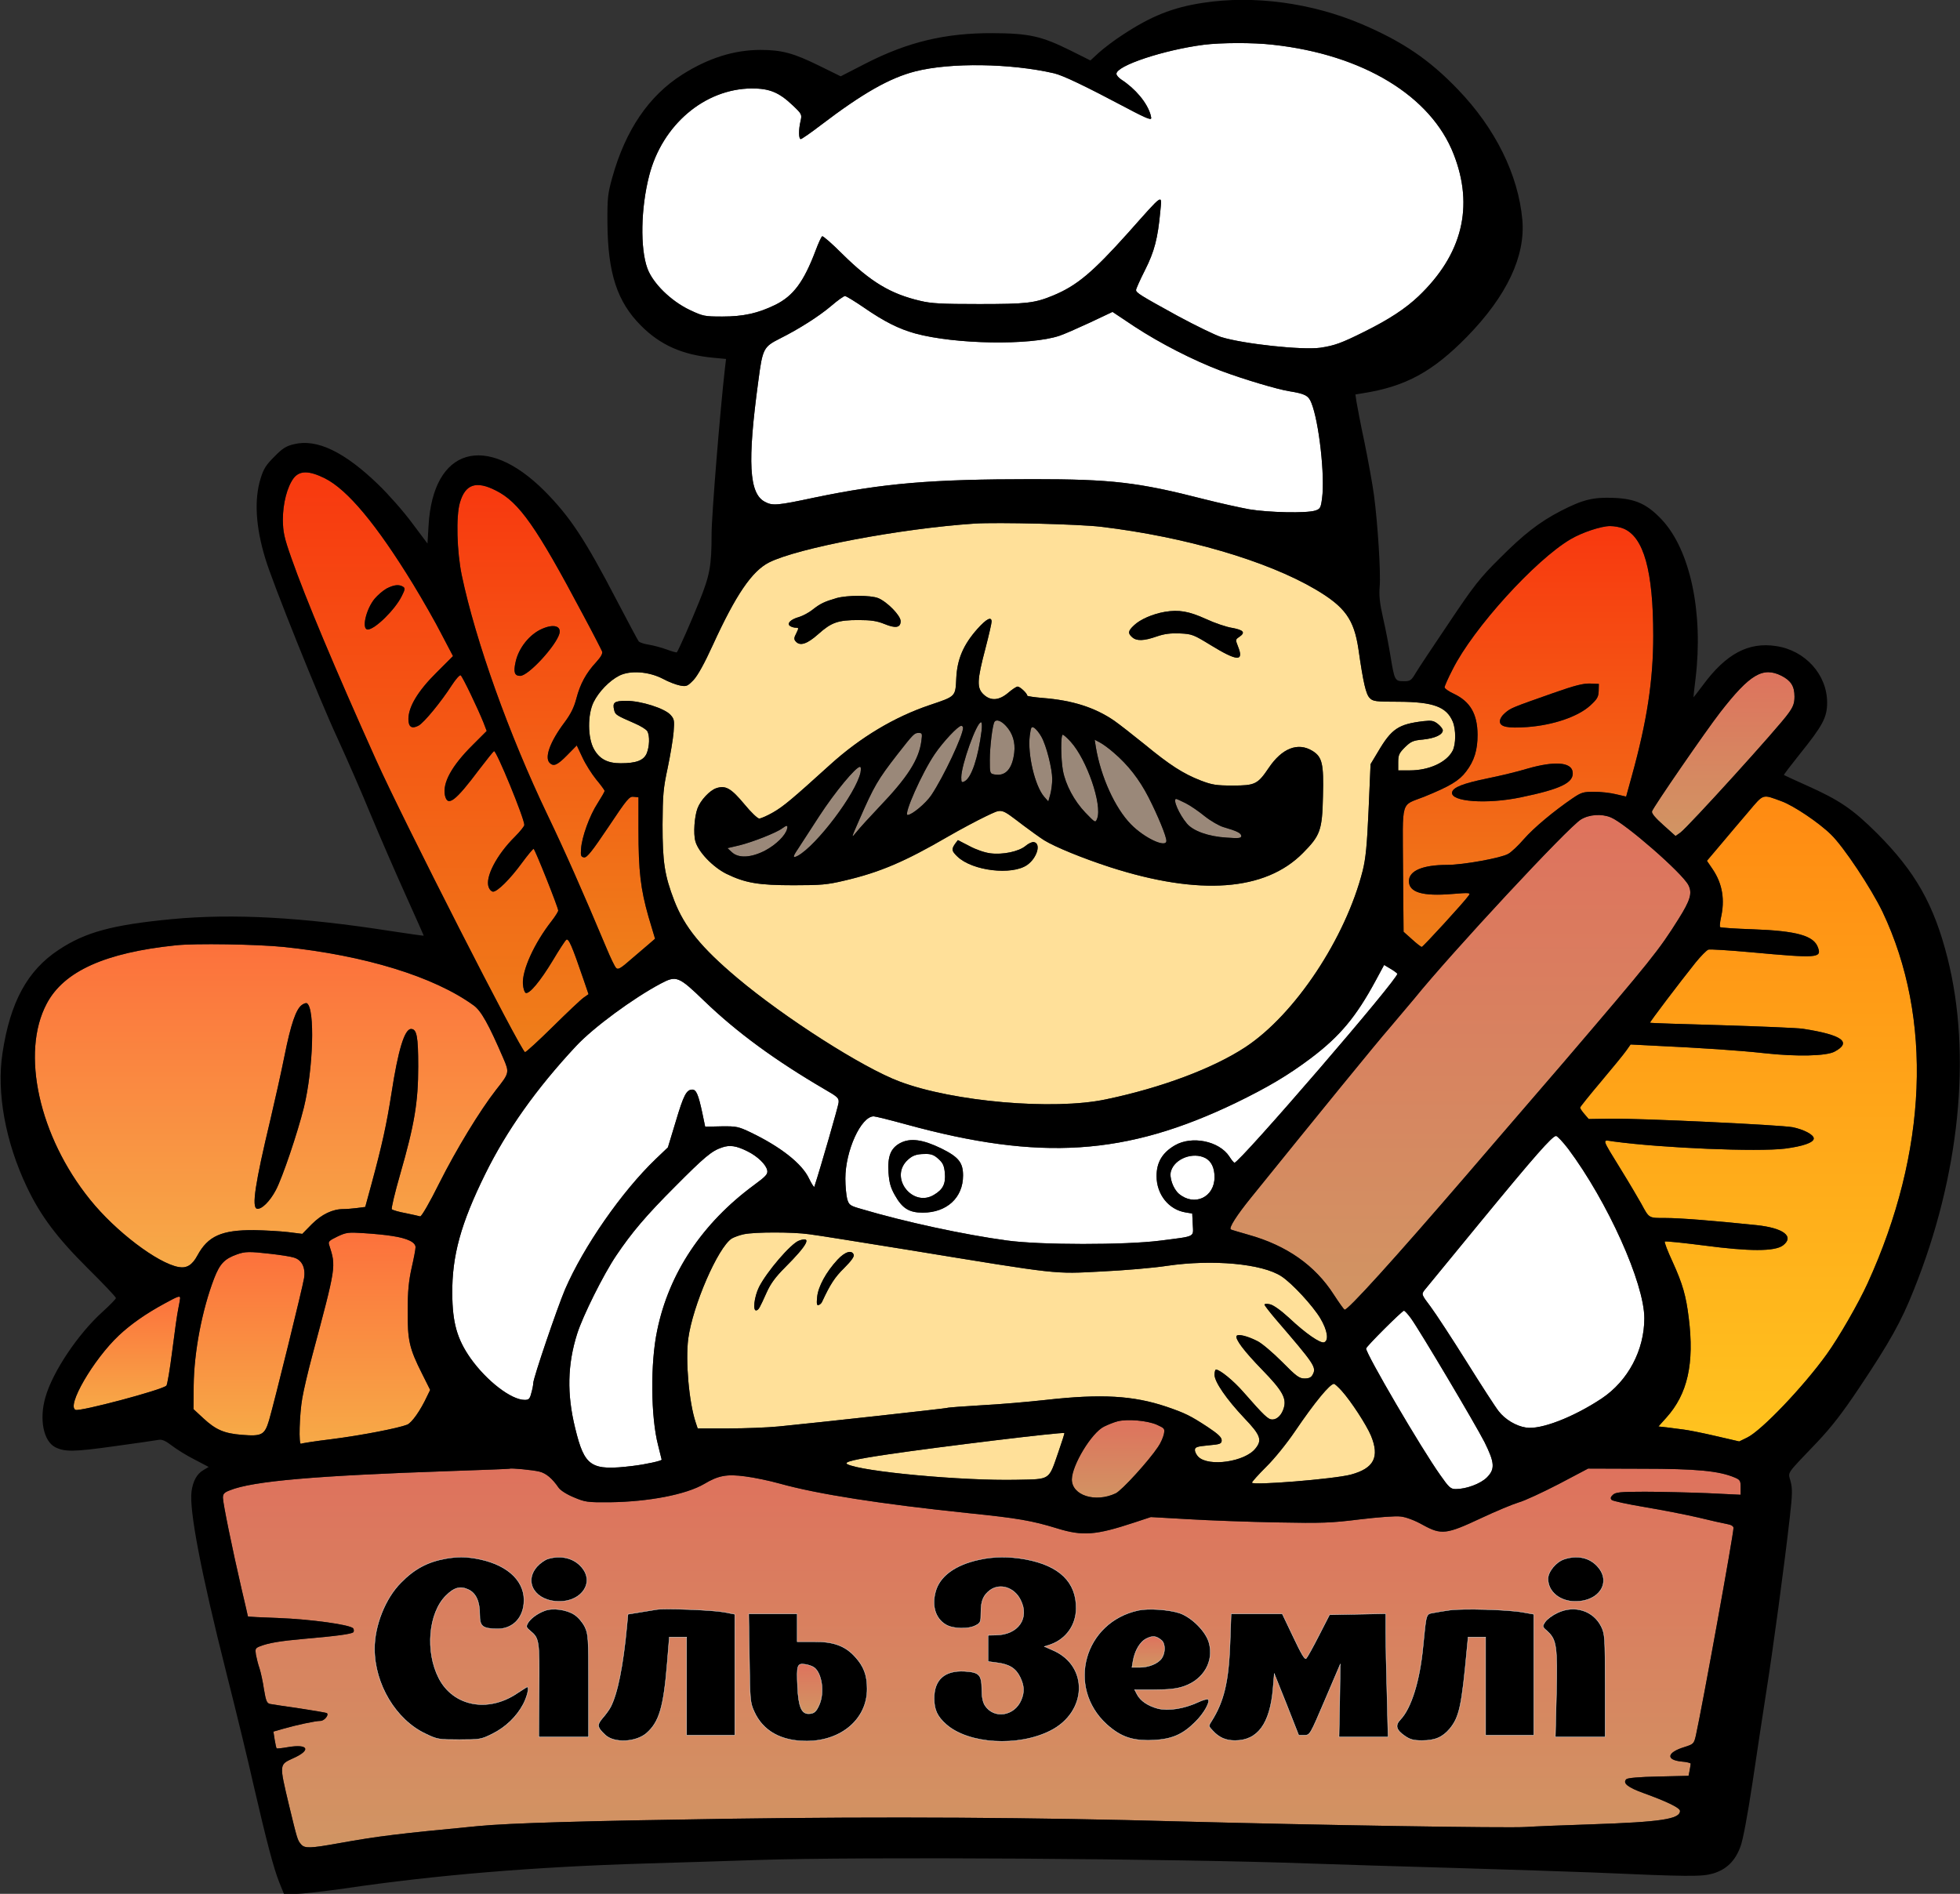<?xml version="1.0" encoding="utf-8"?>
<!-- Generator: Adobe Illustrator 23.0.1, SVG Export Plug-In . SVG Version: 6.00 Build 0)  -->
<svg version="1.1" id="Слой_1" xmlns="http://www.w3.org/2000/svg" xmlns:xlink="http://www.w3.org/1999/xlink" x="0px" y="0px"
	 viewBox="0 0 1099 1062" style="enable-background:new 0 0 1099 1062;" xml:space="preserve">
	     <rect x="0" y="0" width="1099" height="1062" fill="#333333" stroke="none"/>
	     <defs>  
        <linearGradient id="st0" x1="50%" y1="0%" x2="50%" y2="100%" > 
            
            <stop offset="0%" stop-color="#FFC31F">
                <animate attributeName="stop-color" values="#FFC31F; #FF8A12; #FFC31F" dur="3s" repeatCount="indefinite"></animate>
            </stop>

            <stop offset="100%" stop-color="#FF8A12">
                <animate attributeName="stop-color" values="#FF8A12; #FFC31F; #FF8A12" dur="3s" repeatCount="indefinite"></animate>
            </stop>

        </linearGradient> 



		<linearGradient id="st5" x1="50%" y1="0%" x2="50%" y2="100%" > 
            
            <stop offset="0%" stop-color="#EF7F1A">
                <animate attributeName="stop-color" values="#EF7F1A; #F8380F; #EF7F1A" dur="3s" repeatCount="indefinite"></animate>
            </stop>

            <stop offset="100%" stop-color="#F8380F">
                <animate attributeName="stop-color" values="#F8380F; #EF7F1A; #F8380F" dur="3s" repeatCount="indefinite"></animate>
            </stop>

        </linearGradient>


				<linearGradient id="st1" x1="50%" y1="0%" x2="50%" y2="100%" > 
            
            <stop offset="0%" stop-color="#F7AA47">
                <animate attributeName="stop-color" values="#F7AA47; #FC713C; #F7AA47" dur="3s" repeatCount="indefinite"></animate>
            </stop>

            <stop offset="100%" stop-color="#FC713C">
                <animate attributeName="stop-color" values="#FC713C; #F7AA47; #FC713C" dur="3s" repeatCount="indefinite"></animate>
            </stop>

        </linearGradient> 


				<linearGradient id="st3" x1="50%" y1="0%" x2="50%" y2="100%" > 
            
            <stop offset="0%" stop-color="#D19563">
                <animate attributeName="stop-color" values="#D19563; #DE725D; #D19563" dur="3s" repeatCount="indefinite"></animate>
            </stop>

            <stop offset="100%" stop-color="#DE725D">
                <animate attributeName="stop-color" values="#DE725D; #D19563; #DE725D" dur="3s" repeatCount="indefinite"></animate>
            </stop>

        </linearGradient> 

    </defs>
<style type="text/css">
	.st0{fill:url('#st0');}
	.st1{fill:url('#st1');}
	.st5{fill:url('#st5');}
	.st3{fill:url('#st3');}
	
	.st2{fill:#9A8879;}
	.st4{fill:#FFE099;}
	.st6{fill:#FFFFFF;}
	.st7{stroke:#FFFFFF;stroke-width:2;stroke-miterlimit:10;}
</style>
<g transform="translate(0,1062) scale(0.1,-0.1)">
	<g id="XMLID_1_">
		<g>
			<path class="st0" d="M10556,5506c283-597,252-1346-84-2082c-51-112-162-305-230-399c-131-182-365-427-445-466l-45-22l-134,31
				c-73,17-154,33-180,36c-27,3-68,9-93,12l-46,5l44,49c120,133,158,304,126,560c-15,123-34,190-90,313c-28,60-48,112-44,115
				c3,3,101-7,218-22c257-34,398-34,444,0c66,50,4,98-148,114c-251,26-432,40-510,40c-96,0-91-3-136,80c-17,30-66,114-110,185
				c-117,191-112,173-45,164c274-37,808-59,961-40c100,13,161,34,161,57c0,21-55,50-118,63c-69,13-849,50-1020,48l-124-2l-24,28
				c-13,15-24,31-24,36c0,4,53,70,118,147c64,76,128,154,141,173l24,34l136-7c271-13,469-26,615-42c180-20,347-16,393,9
				c99,53,42,94-177,128c-30,5-235,13-455,20c-220,6-401,12-403,14c-3,3,164,223,255,337c30,37,63,70,72,73c10,3,118-4,241-15
				c370-34,395-32,374,26c-23,67-118,94-365,103c-98,3-180,9-184,12c-3,4-1,26,4,50c24,103,9,192-44,272l-34,50l77,91
				c42,50,112,133,155,183c88,104,77,100,186,60c67-24,210-120,278-187C10338,5871,10492,5639,10556,5506z"/>
			<path class="st1" d="M1010,3340c0-5-5-31-10-57c-6-26-21-133-34-237c-13-103-28-192-33-196c-23-24-483-146-509-136
				c-53,20,99,282,242,417c67,63,151,122,256,179C999,3352,1010,3356,1010,3340z"/>
			<path class="st1" d="M1648,3568c45-13,66-57,57-115c-8-52-166-693-196-796c-25-84-40-92-153-83c-99,8-146,28-216,93l-55,51l1,133
				c2,188,47,424,115,601c32,82,58,109,128,134c45,16,68,17,189,3C1571,3583,1630,3574,1648,3568z"/>
			<path class="st1" d="M2367,2916l45-90l-17-35c-38-82-86-149-112-160c-51-20-257-60-422-81c-91-11-168-23-173-26
				c-14-9-9,165,7,256c8,47,33,153,55,235c136,509,135,501,96,623c-7,20-1,25,46,48c49,23,60,25,148,19c52-3,124-10,160-16
				c85-13,130-35,130-63c0-12-10-64-22-116c-16-73-22-129-22-240C2285,3103,2295,3059,2367,2916z"/>
			<path class="st1" d="M2822,4686c35-81,34-83-41-178c-91-117-222-332-318-523c-53-107-100-188-107-186c-6,2-42,10-81,18
				c-38,7-73,17-78,22c-4,4,17,93,47,197c80,278,101,403,101,604c0,168-8,210-40,210c-37,0-73-120-110-361c-27-173-53-291-111-505
				l-36-132l-46-6c-24-3-59-6-77-6c-60,0-121-29-177-85l-53-54l-80,10c-44,5-130,10-191,11c-181,1-258-33-317-142
				c-29-54-60-73-105-65c-118,21-354,200-497,378c-286,354-390,823-243,1099c96,182,328,286,723,327c107,12,457,6,605-9
				c454-47,843-166,1066-328C2698,4952,2741,4874,2822,4686z M1704,4410c53,218,63,556,17,584c-4,3-17-1-28-9c-33-23-62-107-98-287
				c-19-95-55-255-79-357c-85-355-106-492-75-499c26-5,73,42,106,105C1584,4017,1668,4266,1704,4410z"/>
			<path class="st2" d="M6860,5982c76-22,100-34,100-50c0-12-13-14-82-9c-102,6-188,37-223,79c-44,52-81,138-60,138c3,0,27-11,53-24
				s74-46,107-73C6789,6016,6836,5989,6860,5982z"/>
			<path class="st2" d="M6540,5905c0-42-123,15-199,93c-89,91-168,265-196,430l-7,44l30-16c17-9,51-34,76-56c82-70,144-150,196-251
				C6492,6047,6540,5931,6540,5905z"/>
			<path class="st2" d="M6004,6460c91-101,177-353,148-430c-10-25-10-25-66,33c-63,66-111,156-126,236c-12,66-13,201-1,201
				C5964,6500,5984,6482,6004,6460z"/>
			<path class="st2" d="M5900,6251c0-25-5-64-11-86l-11-39l-23,26c-52,60-94,238-81,342c7,51,9,54,26,44c10-7,28-29,39-49
				C5867,6440,5900,6309,5900,6251z"/>
			<path class="st2" d="M5640,6550c38-41,54-92,47-151c-11-91-49-133-110-122c-27,5-27,7-27,82c0,72,15,195,26,213
				C5586,6588,5613,6579,5640,6550z"/>
			<path class="st2" d="M5501,6570c5,0,6-21,3-47c-19-150-56-263-95-284c-17-9-19-6-19,22C5390,6330,5476,6570,5501,6570z"/>
			<path class="st2" d="M5390,6550c5,0,10-5,10-11c0-43-108-273-178-378c-31-46-109-111-133-111s81,237,152,341
				C5287,6459,5372,6550,5390,6550z"/>
			<path class="st2" d="M5151,6510c20,0,21-3,15-47c-14-103-77-202-236-368c-52-55-110-118-127-140c-32-39-31-37,16,70
				c82,187,102,222,213,365C5122,6505,5127,6510,5151,6510z"/>
			<path class="st2" d="M4822,6320c6,0,6-14,3-32c-26-118-247-410-352-467c-29-15-29-6,1,38c13,20,67,103,120,185
				C4682,6179,4799,6320,4822,6320z"/>
			<path class="st2" d="M4413,5971c-9-36-62-88-122-120c-78-41-150-45-187-10l-25,23l68,16c73,18,208,71,239,95
				C4412,5994,4419,5994,4413,5971z"/>
			<path class="st3" d="M6513,1422c22-19,22-70,1-101c-21-30-73-51-125-51h-42l6,36c10,58,39,108,76,126
				C6464,1449,6483,1447,6513,1422z"/>
			<path class="st3" d="M4567,1268c42-34,56-138,28-205c-18-42-30-53-62-53c-39,0-56,41-61,150c-6,125-2,134,44,127
				C4536,1284,4559,1275,4567,1268z"/>
			<path class="st3" d="M9760,2280v-42l-187,9c-104,4-261,8-350,8c-140,0-165-3-180-18c-13-12-14-20-6-28c6-6,89-24,185-40
				c95-16,229-42,298-58c69-17,142-33,163-37c24-4,37-12,37-22c0-37-174-996-211-1164c-11-46-12-48-65-65c-98-30-105-72-15-81
				c28-2,51-8,51-12s-3-21-6-38l-6-30l-169-4c-107-2-173-8-180-15c-22-22,8-46,97-78c135-49,204-83,204-100c0-46-109-62-495-75
				c-159-5-326-12-370-15c-100-7-1188,11-1935,31c-818,23-1651,28-2548,15c-794-12-1217-24-1392-41c-459-44-557-56-780-96
				c-161-29-192-30-212-6c-20,23-21,27-68,221c-55,232-55,225,25,262c101,45,84,81-29,62c-34-6-63-9-65-7s-7,24-11,49l-7,45l56,16
				c73,21,180,44,208,44c22,0,50,35,35,44c-4,2-73,14-152,26c-80,11-154,23-166,25c-18,4-23,17-34,82c-6,43-18,96-25,118
				c-8,22-16,56-20,76c-5,33-3,37,22,47c48,19,113,30,248,42c176,15,266,27,276,37c4,4,4,14,0,21c-13,21-238,52-423,59
				c-93,3-168,7-168,9c0,1-16,72-36,156c-51,220-104,479-104,509c0,22,7,30,39,42c128,52,480,82,1236,108c182,6,331,12,332,13
				c6,5,131-7,167-16c38-9,73-39,108-90c10-15,46-38,85-54c64-27,75-29,203-28c217,3,427,43,529,103c79,47,126,56,230,42
				c48-6,135-24,192-40c215-60,570-115,1059-166c275-28,356-42,496-85c145-45,218-39,433,32l94,31l211-12c116-7,339-15,496-18
				c257-5,303-3,465,17c101,12,201,20,229,16c29-3,78-21,124-47c104-57,131-54,327,38c83,39,177,78,210,88c33,9,134,56,225,103
				l165,87l300-1c308,0,433-12,521-49C9757,2322,9760,2317,9760,2280z M9000,880v287c0,272-1,289-21,331c-44,90-150,124-246,78
				c-28-13-59-36-69-51c-17-26-17-27,14-54c50-46,55-86,49-353l-6-238h139H9000z M8834,1640c133,0,202,107,125,194
				c-44,51-113,67-187,43c-46-14-92-70-92-110C8680,1695,8746,1640,8834,1640z M8600,890v339v339l-62,11c-80,15-336,22-408,12
				c-30-4-72-11-92-15c-43-8-40,1-59-191c-18-191-66-344-126-407c-32-33-25-59,25-93c29-20,49-25,95-25c74,0,115,18,156,66
				c54,66,67,127,97,452l6,62h49h49v-275V890h135H8600z M7783,880l-6,242c-4,133-7,288-7,345v104l-157-3l-158-3l-60-117
				c-33-65-65-122-71-128c-8-8-28,27-72,120l-62,130h-143h-144l-6-167c-8-214-34-324-104-435c-17-26-17-28,7-53c36-39,73-55,125-55
				c127,0,196,94,213,291l7,84l69-172l68-173h32c31,0,31,0,116,199l85,199l-3-204l-4-204h137H7783z M6639,1164
				c110,38,169,140,140,244c-17,63-96,142-164,166c-60,20-175,28-231,16c-305-65-407-430-179-639c79-71,145-94,260-89
				c106,5,166,31,237,102c47,46,83,109,73,125c-3,6-30-1-59-15c-78-36-165-49-223-35c-56,15-98,43-117,79l-14,27h112
				C6556,1145,6599,1150,6639,1164z M6034,1600c2,148-94,241-284,276c-94,17-177,16-259-2c-136-29-224-94-246-182
				c-21-79,1-148,58-182c39-24,125-27,167-5c28,14,30,20,30,73c0,65,13,96,51,125c56,41,136,16,171-54c53-103-13-197-139-198l-43-1
				v-74v-73l52-7c69-9,104-32,128-81c23-48,25-83,6-128c-38-90-152-108-203-31c-12,19-18,48-18,91c-1,82-14,96-97,101
				c-112,6-171-48-170-153c0-63,18-101,68-145c125-110,403-127,584-35c206,104,216,362,16,450l-50,22l34,11
				C5977,1429,6033,1506,6034,1600z M4525,857c195,1,338,126,337,293c0,76-18,125-67,179c-56,62-122,86-232,85h-93v78v78h-136h-136
				l4-247c3-236,4-251,27-301C4278,913,4381,856,4525,857z M4120,890v339v339l-62,12c-66,12-335,22-378,14c-14-2-55-9-92-15l-67-11
				l-6-66c-21-225-52-378-91-454c-8-15-28-43-45-62c-33-39-31-52,15-95c50-47,173-41,232,11c70,62,95,145,115,391l12,147h49h48v-275
				V890h135H4120z M3300,880v287c0,272-1,289-21,331c-12,24-37,54-59,68c-43,28-120,39-165,22c-42-15-83-46-96-71c-10-18-8-24,13-41
				c52-43,53-52,51-333l-2-263h140H3300z M3136,1640c128,0,199,109,124,193c-43,50-114,67-186,46c-18-5-46-25-63-44
				C2934,1747,3003,1640,3136,1640z M2934,1064c22,42,35,96,22,96c-2,0-27-16-56-35c-164-111-359-73-440,85c-76,149-58,364,40,462
				c46,46,81,56,127,34c42-20,63-66,63-140c0-66,15-78,97-80c83-1,142,55,150,141c12,119-82,214-246,249c-72,15-122,16-191,4
				c-102-18-177-58-252-135c-87-87-148-240-148-370c0-199,120-399,286-477c66-32,74-33,189-33s123,1,185,32
				C2835,934,2897,994,2934,1064z"/>
			<path class="st3" d="M6486,2631c44-20,46-22,40-53c-4-18-18-51-33-72c-51-77-202-243-237-260c-114-54-246-12-246,78
				c1,80,110,261,180,296c22,11,57,25,77,30C6323,2664,6433,2654,6486,2631z"/>
			<path class="st3" d="M10062,6714c0-37-7-57-34-94c-50-73-562-637-606-669l-27-19l-68,61c-44,39-67,66-64,77c5,21,302,452,382,555
				c167,215,240,258,345,205C10042,6803,10062,6772,10062,6714z"/>
			<path class="st3" d="M9467,5657c23-45,11-85-55-190c-111-177-152-228-647-807c-77-90-189-220-249-289c-59-69-190-220-289-336
				c-408-474-674-768-688-759c-5,3-32,41-60,84c-105,164-264,276-479,336c-52,15-97,28-99,30c-11,10,34,80,115,180
				c365,452,702,866,779,954c49,58,110,130,135,160c206,255,864,963,935,1005c46,28,116,33,168,11C9114,6002,9432,5725,9467,5657z"
				/>
			<path class="st4" d="M7403,3228c40-67,49-124,22-135c-21-8-105,50-196,136c-48,44-89,73-108,77c-17,4-31,3-31-2c1-5,28-40,61-79
				c221-257,232-272,209-314c-8-15-20-21-45-21c-30,0-46,12-127,94c-51,51-113,104-138,116c-55,28-108,41-116,29
				c-10-17,40-84,144-191c111-114,136-158,121-211c-11-40-37-67-65-67c-23,0-44,19-163,155c-55,63-131,125-153,125c-4,0-8-13-8-29
				c0-40,67-137,167-243c91-95,101-123,63-170c-58-75-263-105-321-47c-10,10-19,27-19,38c0,16,11,20,75,26c68,6,75,9,75,29
				c0,16-20,35-77,73c-99,65-128,79-233,115c-185,62-363,73-675,38c-99-11-261-25-360-30c-99-6-187-12-195-15c-14-4-720-82-945-104
				c-60-6-187-11-282-11h-171l-11,33c-38,114-58,345-42,470c25,185,166,511,244,562c14,8,44,19,68,24c63,13,274,13,366,0
				c43-5,296-46,563-89c849-139,807-134,1075-120c127,6,293,20,370,32c254,37,532,12,640-59C7245,3424,7361,3298,7403,3228z
				 M4733,3509c40,40,58,65,54,75c-11,29-49,17-91-28c-64-69-108-150-114-208c-4-39-2-50,8-46c8,2,17,11,20,19
				C4655,3418,4681,3458,4733,3509z M4402,3513c127,127,153,177,78,150c-45-16-179-172-224-260c-27-55-37-138-14-131
				c13,5,16,10,57,101C4321,3422,4348,3459,4402,3513z"/>
			<path class="st4" d="M8146,6573c18-43,18-127-1-163c-34-65-132-110-240-110h-65v46c0,40,5,51,38,84c33,32,45,38,101,43
				c67,7,111,27,111,52c0,7-12,23-27,35c-24,19-36,21-82,16c-140-17-178-42-254-171l-42-70l-11-255c-9-202-16-273-33-342
				c-96-379-380-807-658-990c-181-119-471-228-783-293c-294-62-855-13-1155,100c-207,77-646,358-911,581c-202,170-296,286-353,433
				c-55,143-66,217-66,426c1,169,4,204,29,320c15,72,30,162,33,200c5,65,4,73-18,97c-33,36-165,78-247,78c-68,0-79-9-68-53
				c6-25,13-29,114-73c35-15,67-35,72-45c14-26,12-85-4-124c-17-39-58-55-146-55c-74,0-119,24-150,80c-35,63-36,192-2,262
				c29,59,89,121,144,149c61,31,166,24,246-18c31-17,74-33,95-37c36-7,42-4,76,31c24,26,61,93,108,196c129,282,219,414,315,463
				c161,81,735,190,1153,218c130,8,585-3,710-18c473-57,927-190,1201-351c166-98,216-168,241-335c27-189,42-253,63-274
				c18-19,33-21,163-21C8036,6684,8111,6657,8146,6573z M7418,6155c5,183-4,221-60,255c-81,49-170,14-244-96c-62-92-77-99-202-99
				c-93,0-116,4-179,28c-100,39-174,87-315,203c-68,55-145,115-171,133c-108,74-234,114-399,127c-49,4-88,10-88,13c0,13-41,51-54,51
				c-7,0-31-16-53-35c-51-43-97-47-137-10s-38,79,10,261c19,73,34,139,34,148c0,31-29,16-80-41c-78-88-113-169-118-276
				c-5-105-2-101-150-151c-198-67-388-181-556-333c-214-194-264-236-322-269c-33-19-68-34-77-34s-46,35-82,79c-75,90-106,109-159,91
				c-36-12-88-67-105-113c-17-45-24-141-12-184c16-60,98-145,174-183c107-52,181-64,377-64c153,0,189,3,285,26
				c198,46,340,107,579,246c71,41,167,92,213,114c97,45,78,50,213-52c41-31,93-68,115-82c62-38,216-101,370-151
				c501-161,870-134,1081,80C7403,5935,7414,5964,7418,6155z M6948,7048c37,25,26,39-39,51c-33,5-100,28-147,50
				c-97,44-152,53-231,40c-68-12-138-42-173-76c-33-31-35-44-10-66c25-23,67-21,138,4c44,15,77,19,130,17c68-3,77-7,173-66
				c149-91,187-93,153-8C6927,7032,6927,7034,6948,7048z M5760,5770c55,39,79,120,37,128c-9,2-31-8-47-22c-38-31-126-50-197-41
				c-32,4-81,21-118,41l-64,33l-16-21c-21-31-19-40,13-71C5452,5736,5675,5710,5760,5770z M4959,7121c63-26,91-21,91,16
				c0,31-75,108-126,129c-42,17-173,17-234,0c-68-20-91-31-134-65c-21-17-56-35-76-41c-47-13-71-37-49-51c8-5,22-9,32-9
				c16,0,16-2,2-31c-13-24-14-34-4-45c24-29,64-16,127,40c74,66,110,79,226,79C4884,7143,4917,7138,4959,7121z"/>
			<path class="st5" d="M3271,5130l29-85l-27-19c-16-11-93-84-173-163s-150-143-156-143c-20,0-685,1303-836,1640
				c-229,509-395,905-474,1130c-41,116-47,146-48,215c0,92,24,184,60,233c34,44,86,44,175,0c128-64,291-260,496-595
				c53-87,125-213,159-280l64-122l-93-93c-104-103-157-192-157-260c0-45,19-57,57-37c30,16,127,134,186,226c22,34,45,60,50,56
				c10-6,95-183,128-265l18-47l-78-78c-119-118-171-214-156-284c15-65,58-33,192,146c42,55,79,101,83,103c13,5,170-377,170-414
				c0-7-24-37-53-66c-103-102-168-228-147-283c5-14,16-25,25-25c24,0,94,69,160,159c33,45,63,81,67,81c7,0,138-329,138-346
				c0-6-17-33-38-60c-96-123-165-274-160-352c2-26,9-47,16-50c21-7,82,67,151,181c35,59,69,111,76,117
				C3188,5361,3207,5317,3271,5130z M2253,7278c19,37,19,44,7,52c-23,14-51,11-92-10c-20-11-50-37-67-57c-49-59-75-173-39-173
				C2102,7090,2216,7202,2253,7278z"/>
			<path class="st5" d="M3636,5480l37-124l-30-26c-16-14-63-54-103-88c-60-53-75-61-85-50c-8,7-32,58-55,113
				c-133,317-234,545-330,745c-216,451-403,974-481,1345c-27,131-33,331-10,407c30,103,91,124,202,67c130-65,227-204,487-694
				c56-104,104-198,108-208c4-12-6-30-33-60c-57-61-90-123-111-203c-13-50-31-87-66-134c-82-109-114-198-84-228c22-22,43-13,98,43
				l54,55l32-68c17-37,52-92,77-123c26-31,47-60,47-64c0-5-18-36-39-69c-45-69-89-190-93-257c-3-38,0-44,17-47c16-2,44,33,136,170
				c106,159,118,173,142,170l27-3v-182C3580,5734,3592,5635,3636,5480z M3137,7068c10,42-33,54-97,26c-70-30-132-107-149-186
				c-13-58-6-78,26-78C2963,6830,3119,7000,3137,7068z"/>
			<path class="st5" d="M9270,7055c0-250-35-479-120-786l-32-116l-56,13c-31,8-87,14-123,14c-61,0-72-3-122-37
				c-104-71-216-164-272-228c-30-35-70-73-88-83c-38-23-253-62-343-62c-137,0-214-33-214-91c0-63,76-86,243-72c99,8,104,7,92-9
				c-23-34-256-288-263-288c-4,0-29,19-55,43l-47,42l-3,348c-2,402-16,356,118,409c145,59,197,90,236,142c46,60,64,121,64,206
				c-1,117-41,186-134,230c-28,13-51,29-51,36c0,6,20,52,45,100c116,232,464,614,661,730c64,38,172,74,222,74c23,0,57-6,75-14
				C9217,7609,9270,7418,9270,7055z M8964,6745l1,40l-50,2c-38,1-86-11-205-53c-233-82-238-84-270-111c-18-15-30-34-30-48
				c0-31,43-40,154-32c146,11,283,58,352,120C8955,6699,8963,6711,8964,6745z M8528,6149c227,47,299,83,290,143c-8,55-103,61-253,18
				c-55-17-156-41-225-55c-136-28-193-50-198-78C8132,6124,8337,6109,8528,6149z"/>
			<path class="st6" d="M8324,2533c57-115,60-151,13-198c-35-35-115-65-174-65c-29,0-38,8-87,78c-107,150-416,679-416,710
				c0,11,202,212,212,212c5,0,22-19,39-42C7961,3159,8273,2633,8324,2533z"/>
			<path class="st6" d="M4302,4057c4-21-7-33-75-83c-289-213-476-493-542-814c-39-183-36-487,5-644c11-44,20-80,20-81
				c0-7-88-26-160-35c-237-29-272-6-325,212c-47,191-43,357,11,528c31,99,148,334,219,439c87,129,166,223,330,387
				c163,164,205,200,262,219c45,16,82,10,144-21C4248,4136,4296,4089,4302,4057z"/>
			<path class="st4" d="M7687,2570c50-121,17-184-113-219c-94-25-554-62-554-45c0,5,36,45,80,89c46,45,116,132,162,200
				c110,162,195,265,218,265c4,0,23-17,43-39C7576,2762,7661,2631,7687,2570z"/>
			<path class="st4" d="M5968,2584c2-1-14-50-34-108c-55-159-42-150-231-154c-304-7-876,46-953,88c-21,12,42,27,232,55
				C5266,2507,5957,2591,5968,2584z"/>
			<path class="st6" d="M9220,3228c0-179-91-351-239-450c-158-105-343-177-425-163c-55,8-118,46-153,92c-17,21-97,145-179,276
				s-173,270-202,309c-52,69-52,70-35,93c10,12,150,183,311,379c309,376,406,486,427,486c7,0,38-33,68-72
				C9014,3882,9220,3424,9220,3228z"/>
			<path class="st6" d="M7835,5160c13-20-884-1060-913-1060c-4,0-17,16-29,35c-57,87-211,118-306,62c-70-41-102-95-102-172
				c0-104,69-189,164-204l36-6l3-61c3-73,20-65-183-91c-196-25-674-25-860,1c-237,32-572,104-817,177c-63,18-68,22-78,57
				c-5,20-10,71-10,113c0,156,88,349,159,349c9,0,90-20,181-45c754-207,1234-175,1848,120c183,89,294,155,422,251
				c163,123,254,232,364,436l47,87l35-21C7815,5177,7832,5164,7835,5160z M5400,4028c0,73-25,104-122,152c-105,51-174,60-231,30
				c-53-29-71-74-65-166c4-56,12-84,35-125c42-75,80-99,157-99C5309,3820,5400,3904,5400,4028z"/>
			<path class="st6" d="M6759,4126c33-18,51-54,51-107c0-113-113-166-200-93c-32,28-55,92-44,127C6587,4123,6689,4162,6759,4126z"/>
			<path class="st6" d="M5298,4042c5-60-10-92-61-122c-116-71-247,88-155,188c30,31,53,41,105,41c33,1,50-5,74-27
				C5287,4099,5294,4084,5298,4042z"/>
			<path class="st6" d="M4625,4511c73-42,80-49,77-75c-2-20-101-364-136-471c-1-5-15,16-30,47c-39,83-159,177-325,257
				c-71,34-82,36-166,35l-91-2l-16,77c-22,103-34,131-56,131c-33,0-49-31-93-179l-44-145l-68-65c-190-182-405-491-509-732
				c-44-104-178-497-178-525c0-10-5-36-11-56c-8-32-14-38-37-38c-76,0-214,107-304,234c-75,107-101,199-102,361
				c-2,213,48,394,184,670c121,246,287,480,510,719c98,105,320,268,474,350c89,47,100,43,247-99C4132,4831,4346,4674,4625,4511z"/>
			<path class="st6" d="M7353,8361c43-106,77-412,60-535c-7-55-11-60-38-69c-50-16-262-11-370,7c-55,10-167,35-250,56
				c-374,96-521,113-965,113c-571,0-836-23-1222-103c-211-45-236-47-279-24c-89,46-99,221-37,677c24,183,29,192,122,239
				c106,53,219,125,286,182c36,31,71,56,78,56c6,0,54-29,105-64c116-80,196-120,289-146c224-61,644-68,808-13c25,8,102,42,171,74
				l127,60l123-82c145-95,329-189,484-248c128-48,320-105,385-115C7317,8412,7337,8402,7353,8361z"/>
			<path class="st6" d="M8151,9755c115-294,48-563-198-797c-73-69-164-129-303-198c-128-64-167-78-247-90c-102-14-430,21-556,60
				c-34,11-143,64-243,118c-209,115-234,130-234,146c0,6,22,56,50,111c53,105,72,178,86,330c9,99,22,107-181-121
				c-199-222-287-296-420-351c-104-43-149-48-415-48c-210,0-268,3-330,18c-167,39-278,106-437,263c-57,57-108,102-113,99
				s-21-38-36-78c-67-178-126-257-228-307c-97-47-178-65-296-65c-101,0-108,2-183,37c-106,51-206,149-237,233c-41,112-37,338,10,520
				c73,285,311,487,575,489c99,0,152-21,229-94c52-49,53-52,45-88c-12-50-11-102,1-102c5,0,56,35,112,78c235,179,386,265,531,302
				c197,50,534,45,777-11c51-12,174-71,410-196c52-28,105-54,117-57c20-6,21-5,14,22c-20,67-84,144-164,196c-15,10-27,24-27,32
				c0,46,266,134,490,163c96,12,277,13,388,0C7642,10314,8024,10082,8151,9755z"/>
			<path d="M10920,5248c137-543,68-1222-189-1861c-70-177-135-293-304-546c-96-144-156-221-235-305c-183-192-166-167-152-223
				c11-41,10-74-4-198c-30-267-96-754-132-980c-19-121-54-353-78-515c-28-184-53-318-67-355c-30-81-78-128-154-151
				c-64-18-133-18-675,6c-124,5-468,16-765,25c-297,8-663,20-813,25c-753,28-2538,39-3102,20c-162-5-450-15-640-20
				c-619-19-1166-64-1680-140c-113-16-235-30-271-30h-67l-26,64c-32,81-70,225-142,536c-30,135-100,423-155,640
				c-143,566-209,914-195,1017c8,58,30,98,66,119l30,18l-80,42c-44,22-101,58-127,78c-35,27-54,35-73,32c-14-3-126-19-250-36
				c-228-32-277-32-331-5c-66,35-90,158-54,281c41,143,183,354,319,477c42,38,76,73,76,78c0,6-71,81-158,167
				c-171,170-264,293-341,455C30,4217-20,4494,14,4715c43,286,140,463,314,578c150,100,302,141,637,173c342,32,726,11,1220-66
				c104-16,190-28,191-27c0,1-45,103-101,227s-145,329-198,456c-52,127-136,318-185,425c-102,219-367,879-405,1009
				c-54,178-62,329-26,446c17,56,31,77,78,124c45,46,66,59,109,69c129,32,284-43,474-227c55-53,140-149,188-214l87-116l6,101
				c25,435,320,523,649,195c144-145,227-270,408-618c62-118,116-220,121-226c5-7,31-15,56-19c26-4,71-16,101-27c29-11,55-18,57-16
				c8,8,81,173,127,288c58,144,68,197,68,376c0,104,48,694,75,930l6,51l-73,7c-171,16-296,71-404,180c-134,134-186,295-188,576
				c-1,140,2,164,27,254c74,266,205,459,393,578c145,92,290,138,438,138c120,0,186-18,330-89l120-59l140,72c237,121,446,171,711,170
				c205-1,274-16,439-98l110-55l49,45c28,25,86,69,131,98c159,105,280,154,451,180c284,44,611,0,892-120c229-98,378-199,538-366
				c210-218,338-478,361-730c18-205-87-427-309-655c-193-197-344-280-584-318l-43-7l6-41c4-23,23-126,45-228c21-103,45-235,53-295
				c21-156,39-438,32-514c-4-50,0-91,19-175c14-60,32-155,41-210c23-140,25-145,74-145c37,0,43,3,68,46c15,25,99,152,187,282
				c139,208,174,252,280,357c139,140,226,207,345,269c124,64,183,79,299,74c123-5,187-35,270-123c159-171,233-522,188-892
				c-7-57-12-103-11-103s25,31,54,70c129,174,254,241,409,217c163-24,286-160,286-317c0-83-25-129-152-287c-51-64-92-117-90-119
				c1-1,58-28,126-58c188-84,260-134,397-270C10740,5731,10844,5548,10920,5248z M10472,3424c336,736,367,1485,84,2082
				c-64,133-218,365-289,434c-68,67-211,163-278,187c-109,40-98,44-186-60c-43-50-113-133-155-183l-77-91l34-50c53-80,68-169,44-272
				c-5-24-7-46-4-50c4-3,86-9,184-12c247-9,342-36,365-103c21-58-4-60-374-26c-123,11-231,18-241,15c-9-3-42-36-72-73
				c-91-114-258-334-255-337c2-2,183-8,403-14c220-7,425-15,455-20c219-34,276-75,177-128c-46-25-213-29-393-9
				c-146,16-344,29-615,42l-136,7l-24-34c-13-19-77-97-141-173c-65-77-118-143-118-147c0-5,11-21,24-36l24-28l124,2
				c171,2,951-35,1020-48c63-13,118-42,118-63c0-23-61-44-161-57c-153-19-687,3-961,40c-67,9-72,27,45-164c44-71,93-155,110-185
				c45-83,40-80,136-80c78,0,259-14,510-40c152-16,214-64,148-114c-46-34-187-34-444,0c-117,15-215,25-218,22c-4-3,16-55,44-115
				c56-123,75-190,90-313c32-256-6-427-126-560l-44-49l46-5c25-3,66-9,93-12c26-3,107-19,180-36l134-31l45,22c80,39,314,284,445,466
				C10310,3119,10421,3312,10472,3424z M10028,6620c27,37,34,57,34,94c0,58-20,89-72,116c-105,53-178,10-345-205
				c-80-103-377-534-382-555c-3-11,20-38,64-77l68-61l27,19C9466,5983,9978,6547,10028,6620z M9760,2238v42c0,37-3,42-34,55
				c-88,37-213,49-521,49l-300,1l-165-87c-91-47-192-94-225-103c-33-10-127-49-210-88c-196-92-223-95-327-38c-46,26-95,44-124,47
				c-28,4-128-4-229-16c-162-20-208-22-465-17c-157,3-380,11-496,18l-211,12l-94-31c-215-71-288-77-433-32c-140,43-221,57-496,85
				c-489,51-844,106-1059,166c-57,16-144,34-192,40c-104,14-151,5-230-42c-102-60-312-100-529-103c-128-1-139,1-203,28
				c-39,16-75,39-85,54c-35,51-70,81-108,90c-36,9-161,21-167,16c-1-1-150-7-332-13c-756-26-1108-56-1236-108c-32-12-39-20-39-42
				c0-30,53-289,104-509c20-84,36-155,36-156c0-2,75-6,168-9c185-7,410-38,423-59c4-7,4-17,0-21c-10-10-100-22-276-37
				c-135-12-200-23-248-42c-25-10-27-14-22-47c4-20,12-54,20-76c7-22,19-75,25-118c11-65,16-78,34-82c12-2,86-14,166-25
				c79-12,148-24,152-26c15-9-13-44-35-44c-28,0-135-23-208-44l-56-16l7-45c4-25,9-47,11-49s31,1,65,7c113,19,130-17,29-62
				c-80-37-80-30-25-262c47-194,48-198,68-221c20-24,51-23,212,6c223,40,321,52,780,96c175,17,598,29,1392,41c897,13,1730,8,2548-15
				c747-20,1835-38,1935-31c44,3,211,10,370,15c386,13,495,29,495,75c0,17-69,51-204,100c-89,32-119,56-97,78c7,7,73,13,180,15
				l169,4l6,30c3,17,6,34,6,38s-23,10-51,12c-90,9-83,51,15,81c53,17,54,19,65,65c37,168,211,1127,211,1164c0,10-13,18-37,22
				c-21,4-94,20-163,37c-69,16-203,42-298,58c-96,16-179,34-185,40c-8,8-7,16,6,28c15,15,40,18,180,18c89,0,246-4,350-8L9760,2238z
				 M9412,5467c66,105,78,145,55,190c-35,68-353,345-434,379c-52,22-122,17-168-11c-71-42-729-750-935-1005c-25-30-86-102-135-160
				c-77-88-414-502-779-954c-81-100-126-170-115-180c2-2,47-15,99-30c215-60,374-172,479-336c28-43,55-81,60-84
				c14-9,280,285,688,759c99,116,230,267,289,336c60,69,172,199,249,289C9260,5239,9301,5290,9412,5467z M9150,6269
				c85,307,120,536,120,786c0,363-53,554-167,601c-18,8-52,14-75,14c-50,0-158-36-222-74c-197-116-545-498-661-730
				c-25-48-45-94-45-100c0-7,23-23,51-36c93-44,133-113,134-230c0-85-18-146-64-206c-39-52-91-83-236-142c-134-53-120-7-118-409
				l3-348l47-42c26-24,51-43,55-43c7,0,240,254,263,288c12,16,7,17-92,9c-167-14-243,9-243,72c0,58,77,91,214,91c90,0,305,39,343,62
				c18,10,58,48,88,83c56,64,168,157,272,228c50,34,61,37,122,37c36,0,92-6,123-14l56-13L9150,6269z M8981,2778
				c148,99,239,271,239,450c0,196-206,654-427,950c-30,39-61,72-68,72c-21,0-118-110-427-486c-161-196-301-367-311-379
				c-17-23-17-24,35-93c29-39,120-178,202-309s162-255,179-276c35-46,98-84,153-92C8638,2601,8823,2673,8981,2778z M8337,2335
				c47,47,44,83-13,198c-51,100-363,626-413,695c-17,23-34,42-39,42c-10,0-212-201-212-212c0-31,309-560,416-710c49-70,58-78,87-78
				C8222,2270,8302,2300,8337,2335z M7953,8958c246,234,313,503,198,797c-127,327-509,559-1013,614c-111,13-292,12-388,0
				c-224-29-490-117-490-163c0-8,12-22,27-32c80-52,144-129,164-196c7-27,6-28-14-22c-12,3-65,29-117,57c-236,125-359,184-410,196
				c-243,56-580,61-777,11c-145-37-296-123-531-302c-56-43-107-78-112-78c-12,0-13,52-1,102c8,36,7,39-45,88c-77,73-130,94-229,94
				c-264-2-502-204-575-489c-47-182-51-408-10-520c31-84,131-182,237-233c75-35,82-37,183-37c118,0,199,18,296,65
				c102,50,161,129,228,307c15,40,31,75,36,78s56-42,113-99c159-157,270-224,437-263c62-15,120-18,330-18c266,0,311,5,415,48
				c133,55,221,129,420,351c203,228,190,220,181,121c-14-152-33-225-86-330c-28-55-50-105-50-111c0-16,25-31,234-146
				c100-54,209-107,243-118c126-39,454-74,556-60c80,12,119,26,247,90C7789,8829,7880,8889,7953,8958z M8145,6410
				c19,36,19,120,1,163c-35,84-110,111-303,112c-130,0-145,2-163,21c-21,21-36,85-63,274c-25,167-75,237-241,335
				c-274,161-728,294-1201,351c-125,15-580,26-710,18c-418-28-992-137-1153-218c-96-49-186-181-315-463c-47-103-84-170-108-196
				c-34-35-40-38-76-31c-21,4-64,20-95,37c-80,42-185,49-246,18c-55-28-115-90-144-149c-34-70-33-199,2-262c31-56,76-80,150-80
				c88,0,129,16,146,55c16,39,18,98,4,124c-5,10-37,30-72,45c-101,44-108,48-114,73c-11,44,0,53,68,53c82,0,214-42,247-78
				c22-24,23-32,18-97c-3-38-18-128-33-200c-25-116-28-151-29-320c0-209,11-283,66-426c57-147,151-263,353-433
				c265-223,704-504,911-581c300-113,861-162,1155-100c312,65,602,174,783,293c278,183,562,611,658,990c17,69,24,140,33,342l11,255
				l42,70c76,129,114,154,254,171c46,5,58,3,82-16c15-12,27-28,27-35c0-25-44-45-111-52c-56-5-68-11-101-43c-33-33-38-44-38-84v-46
				h65C8013,6300,8111,6345,8145,6410z M6922,4100c29,0,926,1040,913,1060c-3,4-20,17-39,28l-35,21l-47-87c-110-204-201-313-364-436
				c-128-96-239-162-422-251c-614-295-1094-327-1848-120c-91,25-172,45-181,45c-71,0-159-193-159-349c0-42,5-93,10-113
				c10-35,15-39,78-57c245-73,580-145,817-177c186-26,664-26,860-1c203,26,186,18,183,91l-3,61l-36,6c-95,15-164,100-164,204
				c0,77,32,131,102,172c95,56,249,25,306-62C6905,4116,6918,4100,6922,4100z M7574,2351c130,35,163,98,113,219
				c-26,61-111,192-164,251c-20,22-39,39-43,39c-23,0-108-103-218-265c-46-68-116-155-162-200c-44-44-80-84-80-89
				C7020,2289,7480,2326,7574,2351z M7425,3093c27,11,18,68-22,135c-42,70-158,196-218,235c-108,71-386,96-640,59
				c-77-12-243-26-370-32c-268-14-226-19-1075,120c-267,43-520,84-563,89c-92,13-303,13-366,0c-24-5-54-16-68-24
				c-78-51-219-377-244-562c-16-125,4-356,42-470l11-33h171c95,0,222,5,282,11c225,22,931,100,945,104c8,3,96,9,195,15
				c99,5,261,19,360,30c312,35,490,24,675-38c105-36,134-50,233-115c57-38,77-57,77-73c0-20-7-23-75-29c-64-6-75-10-75-26
				c0-11,9-28,19-38c58-58,263-28,321,47c38,47,28,75-63,170c-100,106-167,203-167,243c0,16,4,29,8,29c22,0,98-62,153-125
				c119-136,140-155,163-155c28,0,54,27,65,67c15,53-10,97-121,211c-104,107-154,174-144,191c8,12,61-1,116-29c25-12,87-65,138-116
				c81-82,97-94,127-94c25,0,37,6,45,21c23,42,12,57-209,314c-33,39-60,74-61,79c0,5,14,6,31,2c19-4,60-33,108-77
				C7320,3143,7404,3085,7425,3093z M7413,7826c17,123-17,429-60,535c-16,41-36,51-123,65c-65,10-257,67-385,115
				c-155,59-339,153-484,248l-123,82l-127-60c-69-32-146-66-171-74c-164-55-584-48-808,13c-93,26-173,66-289,146
				c-51,35-99,64-105,64c-7,0-42-25-78-56c-67-57-180-129-286-182c-93-47-98-56-122-239c-62-456-52-631,37-677c43-23,68-21,279,24
				c386,80,651,103,1222,103c444,0,591-17,965-113c83-21,195-46,250-56c108-18,320-23,370-7C7402,7766,7406,7771,7413,7826z
				 M6810,4019c0,53-18,89-51,107c-70,36-172-3-193-73c-11-35,12-99,44-127C6697,3853,6810,3906,6810,4019z M6526,2578
				c6,31,4,33-40,53c-53,23-163,33-219,19c-20-5-55-19-77-30c-70-35-179-216-180-296c0-90,132-132,246-78c35,17,186,183,237,260
				C6508,2527,6522,2560,6526,2578z M5934,2476c20,58,36,107,34,108c-11,7-702-77-986-119c-190-28-253-43-232-55
				c77-42,649-95,953-88C5892,2326,5879,2317,5934,2476z M4702,4436c3,26-4,33-77,75c-279,163-493,320-674,494
				c-147,142-158,146-247,99c-154-82-376-245-474-350c-223-239-389-473-510-719c-136-276-186-457-184-670c1-162,27-254,102-361
				c90-127,228-234,304-234c23,0,29,6,37,38c6,20,11,46,11,56c0,28,134,421,178,525c104,241,319,550,509,732l68,65l44,145
				c44,148,60,179,93,179c22,0,34-28,56-131l16-77l91,2c84,1,95-1,166-35c166-80,286-174,325-257c15-31,29-52,30-47
				C4601,4072,4700,4416,4702,4436z M4227,3974c68,50,79,62,75,83c-6,32-54,79-111,107c-62,31-99,37-144,21c-57-19-99-55-262-219
				c-164-164-243-258-330-387c-71-105-188-340-219-439c-54-171-58-337-11-528c53-218,88-241,325-212c72,9,160,28,160,35
				c0,1-9,37-20,81c-41,157-44,461-5,644C3751,3481,3938,3761,4227,3974z M3673,5356l-37,124c-44,155-56,254-56,487v182l-27,3
				c-24,3-36-11-142-170c-92-137-120-172-136-170c-17,3-20,9-17,47c4,67,48,188,93,257c21,33,39,64,39,69c0,4-21,33-47,64
				c-25,31-60,86-77,123l-32,68l-54-55c-55-56-76-65-98-43c-30,30,2,119,84,228c35,47,53,84,66,134c21,80,54,142,111,203
				c27,30,37,48,33,60c-4,10-52,104-108,208c-260,490-357,629-487,694c-111,57-172,36-202-67c-23-76-17-276,10-407
				c78-371,265-894,481-1345c96-200,197-428,330-745c23-55,47-106,55-113c10-11,25-3,85,50c40,34,87,74,103,88L3673,5356z
				 M3300,5045l-29,85c-64,187-83,231-96,220c-7-6-41-58-76-117c-69-114-130-188-151-181c-7,3-14,24-16,50c-5,78,64,229,160,352
				c21,27,38,54,38,60c0,17-131,346-138,346c-4,0-34-36-67-81c-66-90-136-159-160-159c-9,0-20,11-25,25c-21,55,44,181,147,283
				c29,29,53,59,53,66c0,37-157,419-170,414c-4-2-41-48-83-103c-134-179-177-211-192-146c-15,70,37,166,156,284l78,78l-18,47
				c-33,82-118,259-128,265c-5,4-28-22-50-56c-59-92-156-210-186-226c-38-20-57-8-57,37c0,68,53,157,157,260l93,93l-64,122
				c-34,67-106,193-159,280c-205,335-368,531-496,595c-89,44-141,44-175,0c-36-49-60-141-60-233c1-69,7-99,48-215
				c79-225,245-621,474-1130c151-337,816-1640,836-1640c6,0,76,64,156,143s157,152,173,163L3300,5045z M2781,4508
				c75,95,76,97,41,178c-81,188-124,266-166,296c-223,162-612,281-1066,328c-148,15-498,21-605,9c-395-41-627-145-723-327
				c-147-276-43-745,243-1099c143-178,379-357,497-378c45-8,76,11,105,65c59,109,136,143,317,142c61-1,147-6,191-11l80-10l53,54
				c56,56,117,85,177,85c18,0,53,3,77,6l46,6l36,132c58,214,84,332,111,505c37,241,73,361,110,361c32,0,40-42,40-210
				c0-201-21-326-101-604c-30-104-51-193-47-197c5-5,40-15,78-22c39-8,75-16,81-18c7-2,54,79,107,186C2559,4176,2690,4391,2781,4508
				z M2412,2826l-45,90c-72,143-82,187-81,354c0,111,6,167,22,240c12,52,22,104,22,116c0,28-45,50-130,63c-36,6-108,13-160,16
				c-88,6-99,4-148-19c-47-23-53-28-46-48c39-122,40-114-96-623c-22-82-47-188-55-235c-16-91-21-265-7-256c5,3,82,15,173,26
				c165,21,371,61,422,81c26,11,74,78,112,160L2412,2826z M1705,3453c9,58-12,102-57,115c-18,6-77,15-130,21c-121,14-144,13-189-3
				c-70-25-96-52-128-134c-68-177-113-413-115-601l-1-133l55-51c70-65,117-85,216-93c113-9,128-1,153,83
				C1539,2760,1697,3401,1705,3453z M1000,3283c5,26,10,52,10,57c0,16-11,12-88-30c-105-57-189-116-256-179
				c-143-135-295-397-242-417c26-10,486,112,509,136c5,4,20,93,33,196C979,3150,994,3257,1000,3283z"/>
			<path class="st7" d="M9000,1167V880h-140h-139l6,238c6,267,1,307-49,353c-31,27-31,28-14,54c10,15,41,38,69,51
				c96,46,202,12,246-78C8999,1456,9000,1439,9000,1167z"/>
			<path d="M8965,6785l-1-40c-1-34-9-46-48-82c-69-62-206-109-352-120c-111-8-154,1-154,32c0,14,12,33,30,48c32,27,37,29,270,111
				c119,42,167,54,205,53L8965,6785z"/>
			<path class="st7" d="M8959,1834c77-87,8-194-125-194c-88,0-154,55-154,127c0,40,46,96,92,110C8846,1901,8915,1885,8959,1834z"/>
			<path d="M8818,6292c9-60-63-96-290-143c-191-40-396-25-386,28c5,28,62,50,198,78c69,14,170,38,225,55
				C8715,6353,8810,6347,8818,6292z"/>
			<path class="st7" d="M8600,1229V890h-135h-135v275v275h-49h-49l-6-62c-30-325-43-386-97-452c-41-48-82-66-156-66
				c-46,0-66,5-95,25c-50,34-57,60-25,93c60,63,108,216,126,407c19,192,16,183,59,191c20,4,62,11,92,15c72,10,328,3,408-12l62-11
				V1229z"/>
			<path class="st7" d="M7777,1122l6-242h-138h-137l4,204l3,204l-85-199c-85-199-85-199-116-199h-32l-68,173l-69,172l-7-84
				c-17-197-86-291-213-291c-52,0-89,16-125,55c-24,25-24,27-7,53c70,111,96,221,104,435l6,167h144h143l62-130c44-93,64-128,72-120
				c6,6,38,63,71,128l60,117l158,3l157,3v-104C7770,1410,7773,1255,7777,1122z"/>
			<path d="M7358,6410c56-34,65-72,60-255c-4-191-15-220-112-318c-211-214-580-241-1081-80c-154,50-308,113-370,151
				c-22,14-74,51-115,82c-135,102-116,97-213,52c-46-22-142-73-213-114c-239-139-381-200-579-246c-96-23-132-26-285-26
				c-196,0-270,12-377,64c-76,38-158,123-174,183c-12,43-5,139,12,184c17,46,69,101,105,113c53,18,84-1,159-91c36-44,73-79,82-79
				s44,15,77,34c58,33,108,75,322,269c168,152,358,266,556,333c148,50,145,46,150,151c5,107,40,188,118,276c51,57,80,72,80,41
				c0-9-15-75-34-148c-48-182-50-224-10-261s86-33,137,10c22,19,46,35,53,35c13,0,54-38,54-51c0-3,39-9,88-13c165-13,291-53,399-127
				c26-18,103-78,171-133c141-116,215-164,315-203c63-24,86-28,179-28c125,0,140,7,202,99C7188,6424,7277,6459,7358,6410z
				 M6960,5932c0,16-24,28-100,50c-24,7-71,34-105,61c-33,27-81,60-107,73s-50,24-53,24c-21,0,16-86,60-138c35-42,121-73,223-79
				C6947,5918,6960,5920,6960,5932z M6341,5998c76-78,199-135,199-93c0,26-48,142-100,244c-52,101-114,181-196,251
				c-25,22-59,47-76,56l-30,16l7-44C6173,6263,6252,6089,6341,5998z M6152,6030c29,77-57,329-148,430c-20,22-40,40-45,40
				c-12,0-11-135,1-201c15-80,63-170,126-236C6142,6005,6142,6005,6152,6030z M5889,6165c6,22,11,61,11,86c0,58-33,189-61,238
				c-11,20-29,42-39,49c-17,10-19,7-26-44c-13-104,29-282,81-342l23-26L5889,6165z M5687,6399c7,59-9,110-47,151c-27,29-54,38-64,22
				c-11-18-26-141-26-213c0-75,0-77,27-82C5638,6266,5676,6308,5687,6399z M5504,6523c3,26,2,47-3,47c-25,0-111-240-111-309
				c0-28,2-31,19-22C5448,6260,5485,6373,5504,6523z M5400,6539c0,6-5,11-10,11c-18,0-103-91-149-159c-71-104-176-341-152-341
				s102,65,133,111C5292,6266,5400,6496,5400,6539z M5166,6463c6,44,5,47-15,47c-24,0-29-5-119-120c-111-143-131-178-213-365
				c-47-107-48-109-16-70c17,22,75,85,127,140C5089,6261,5152,6360,5166,6463z M4825,6288c3,18,3,32-3,32c-23,0-140-141-228-276
				c-53-82-107-165-120-185c-30-44-30-53-1-38C4578,5878,4799,6170,4825,6288z M4413,5971c6,23-1,23-27,4c-31-24-166-77-239-95
				l-68-16l25-23c37-35,109-31,187,10C4351,5883,4404,5935,4413,5971z"/>
			<path d="M6909,7099c65-12,76-26,39-51c-21-14-21-16-6-54c34-85-4-83-153,8c-96,59-105,63-173,66c-53,2-86-2-130-17
				c-71-25-113-27-138-4c-25,22-23,35,10,66c35,34,105,64,173,76c79,13,134,4,231-40C6809,7127,6876,7104,6909,7099z"/>
			<path class="st7" d="M6779,1408c29-104-30-206-140-244c-40-14-83-19-165-19h-112l14-27c19-36,61-64,117-79c58-14,145-1,223,35
				c29,14,56,21,59,15c10-16-26-79-73-125c-71-71-131-97-237-102c-115-5-181,18-260,89c-228,209-126,574,179,639c56,12,171,4,231-16
				C6683,1550,6762,1471,6779,1408z M6514,1321c21,31,21,82-1,101c-30,25-49,27-84,10c-37-18-66-68-76-126l-6-36h42
				C6441,1270,6493,1291,6514,1321z"/>
			<path class="st7" d="M5750,1876c190-35,286-128,284-276c-1-94-57-171-144-202l-34-11l50-22c200-88,190-346-16-450
				c-181-92-459-75-584,35c-50,44-68,82-68,145c-1,105,58,159,170,153c83-5,96-19,97-101c0-43,6-72,18-91c51-77,165-59,203,31
				c19,45,17,80-6,128c-24,49-59,72-128,81l-52,7v73v74l43,1c126,1,192,95,139,198c-35,70-115,95-171,54c-38-29-51-60-51-125
				c0-53-2-59-30-73c-42-22-128-19-167,5c-57,34-79,103-58,182c22,88,110,153,246,182C5573,1892,5656,1893,5750,1876z"/>
			<path d="M5797,5898c42-8,18-89-37-128c-85-60-308-34-392,47c-32,31-34,40-13,71l16,21l64-33c37-20,86-37,118-41
				c71-9,159,10,197,41C5766,5890,5788,5900,5797,5898z"/>
			<path d="M5278,4180c97-48,122-79,122-152c0-124-91-208-226-208c-77,0-115,24-157,99c-23,41-31,69-35,125c-6,92,12,137,65,166
				C5104,4240,5173,4231,5278,4180z M5237,3920c51,30,66,62,61,122c-4,42-11,57-37,80c-24,22-41,28-74,27c-52,0-75-10-105-41
				C4990,4008,5121,3849,5237,3920z"/>
			<path d="M5050,7137c0-37-28-42-91-16c-42,17-75,22-145,22c-116,0-152-13-226-79c-63-56-103-69-127-40c-10,11-9,21,4,45
				c14,29,14,31-2,31c-10,0-24,4-32,9c-22,14,2,38,49,51c20,6,55,24,76,41c43,34,66,45,134,65c61,17,192,17,234,0
				C4975,7245,5050,7168,5050,7137z"/>
			<path class="st7" d="M4862,1150c1-167-142-292-337-293c-144-1-247,56-296,165c-23,50-24,65-27,301l-4,247h136h136v-78v-78h93
				c110,1,176-23,232-85C4844,1275,4862,1226,4862,1150z M4595,1063c28,67,14,171-28,205c-8,7-31,16-51,19c-46,7-50-2-44-127
				c5-109,22-150,61-150C4565,1010,4577,1021,4595,1063z"/>
			<path d="M4610,3321c-3-8-12-17-20-19c-10-4-12,7-8,46c6,58,50,139,114,208c42,45,80,57,91,28c4-10-14-35-54-75
				C4681,3458,4655,3418,4610,3321z"/>
			<path d="M4480,3663c75,27,49-23-78-150c-54-54-81-91-103-140c-41-91-44-96-57-101c-23-7-13,76,14,131
				C4301,3491,4435,3647,4480,3663z"/>
			<path class="st7" d="M4120,1229V890h-135h-135v275v275h-48h-49l-12-147c-20-246-45-329-115-391c-59-52-182-58-232-11
				c-46,43-48,56-15,95c17,19,37,47,45,62c39,76,70,229,91,454l6,66l67,11c37,6,78,13,92,15c43,8,312-2,378-14l62-12V1229z"/>
			<path class="st7" d="M3300,1167V880h-139h-140l2,263c2,281,1,290-51,333c-21,17-23,23-13,41c13,25,54,56,96,71
				c45,17,122,6,165-22c22-14,47-44,59-68C3299,1456,3300,1439,3300,1167z"/>
			<path class="st7" d="M3260,1833c75-84,4-193-124-193c-133,0-202,107-125,195c17,19,45,39,63,44C3146,1900,3217,1883,3260,1833z"
				/>
			<path d="M3040,7094c64,28,107,16,97-26c-18-68-174-238-220-238c-32,0-39,20-26,78C2908,6987,2970,7064,3040,7094z"/>
			<path class="st7" d="M2956,1160c13,0,0-54-22-96c-37-70-99-130-174-167c-62-31-70-32-185-32s-123,1-189,33
				c-166,78-286,278-286,477c0,130,61,283,148,370c75,77,150,117,252,135c69,12,119,11,191-4c164-35,258-130,246-249
				c-8-86-67-142-150-141c-82,2-97,14-97,80c0,74-21,120-63,140c-46,22-81,12-127-34c-98-98-116-313-40-462c81-158,276-196,440-85
				C2929,1144,2954,1160,2956,1160z"/>
			<path d="M2260,7330c12-8,12-15-7-52c-37-76-151-188-191-188c-36,0-10,114,39,173c17,20,47,46,67,57
				C2209,7341,2237,7344,2260,7330z"/>
			<path d="M1721,4994c46-28,36-366-17-584c-36-144-120-393-157-463c-33-63-80-110-106-105c-31,7-10,144,75,499
				c24,102,60,262,79,357c36,180,65,264,98,287C1704,4993,1717,4997,1721,4994z"/>
		</g>
	</g>
</g>
</svg>
